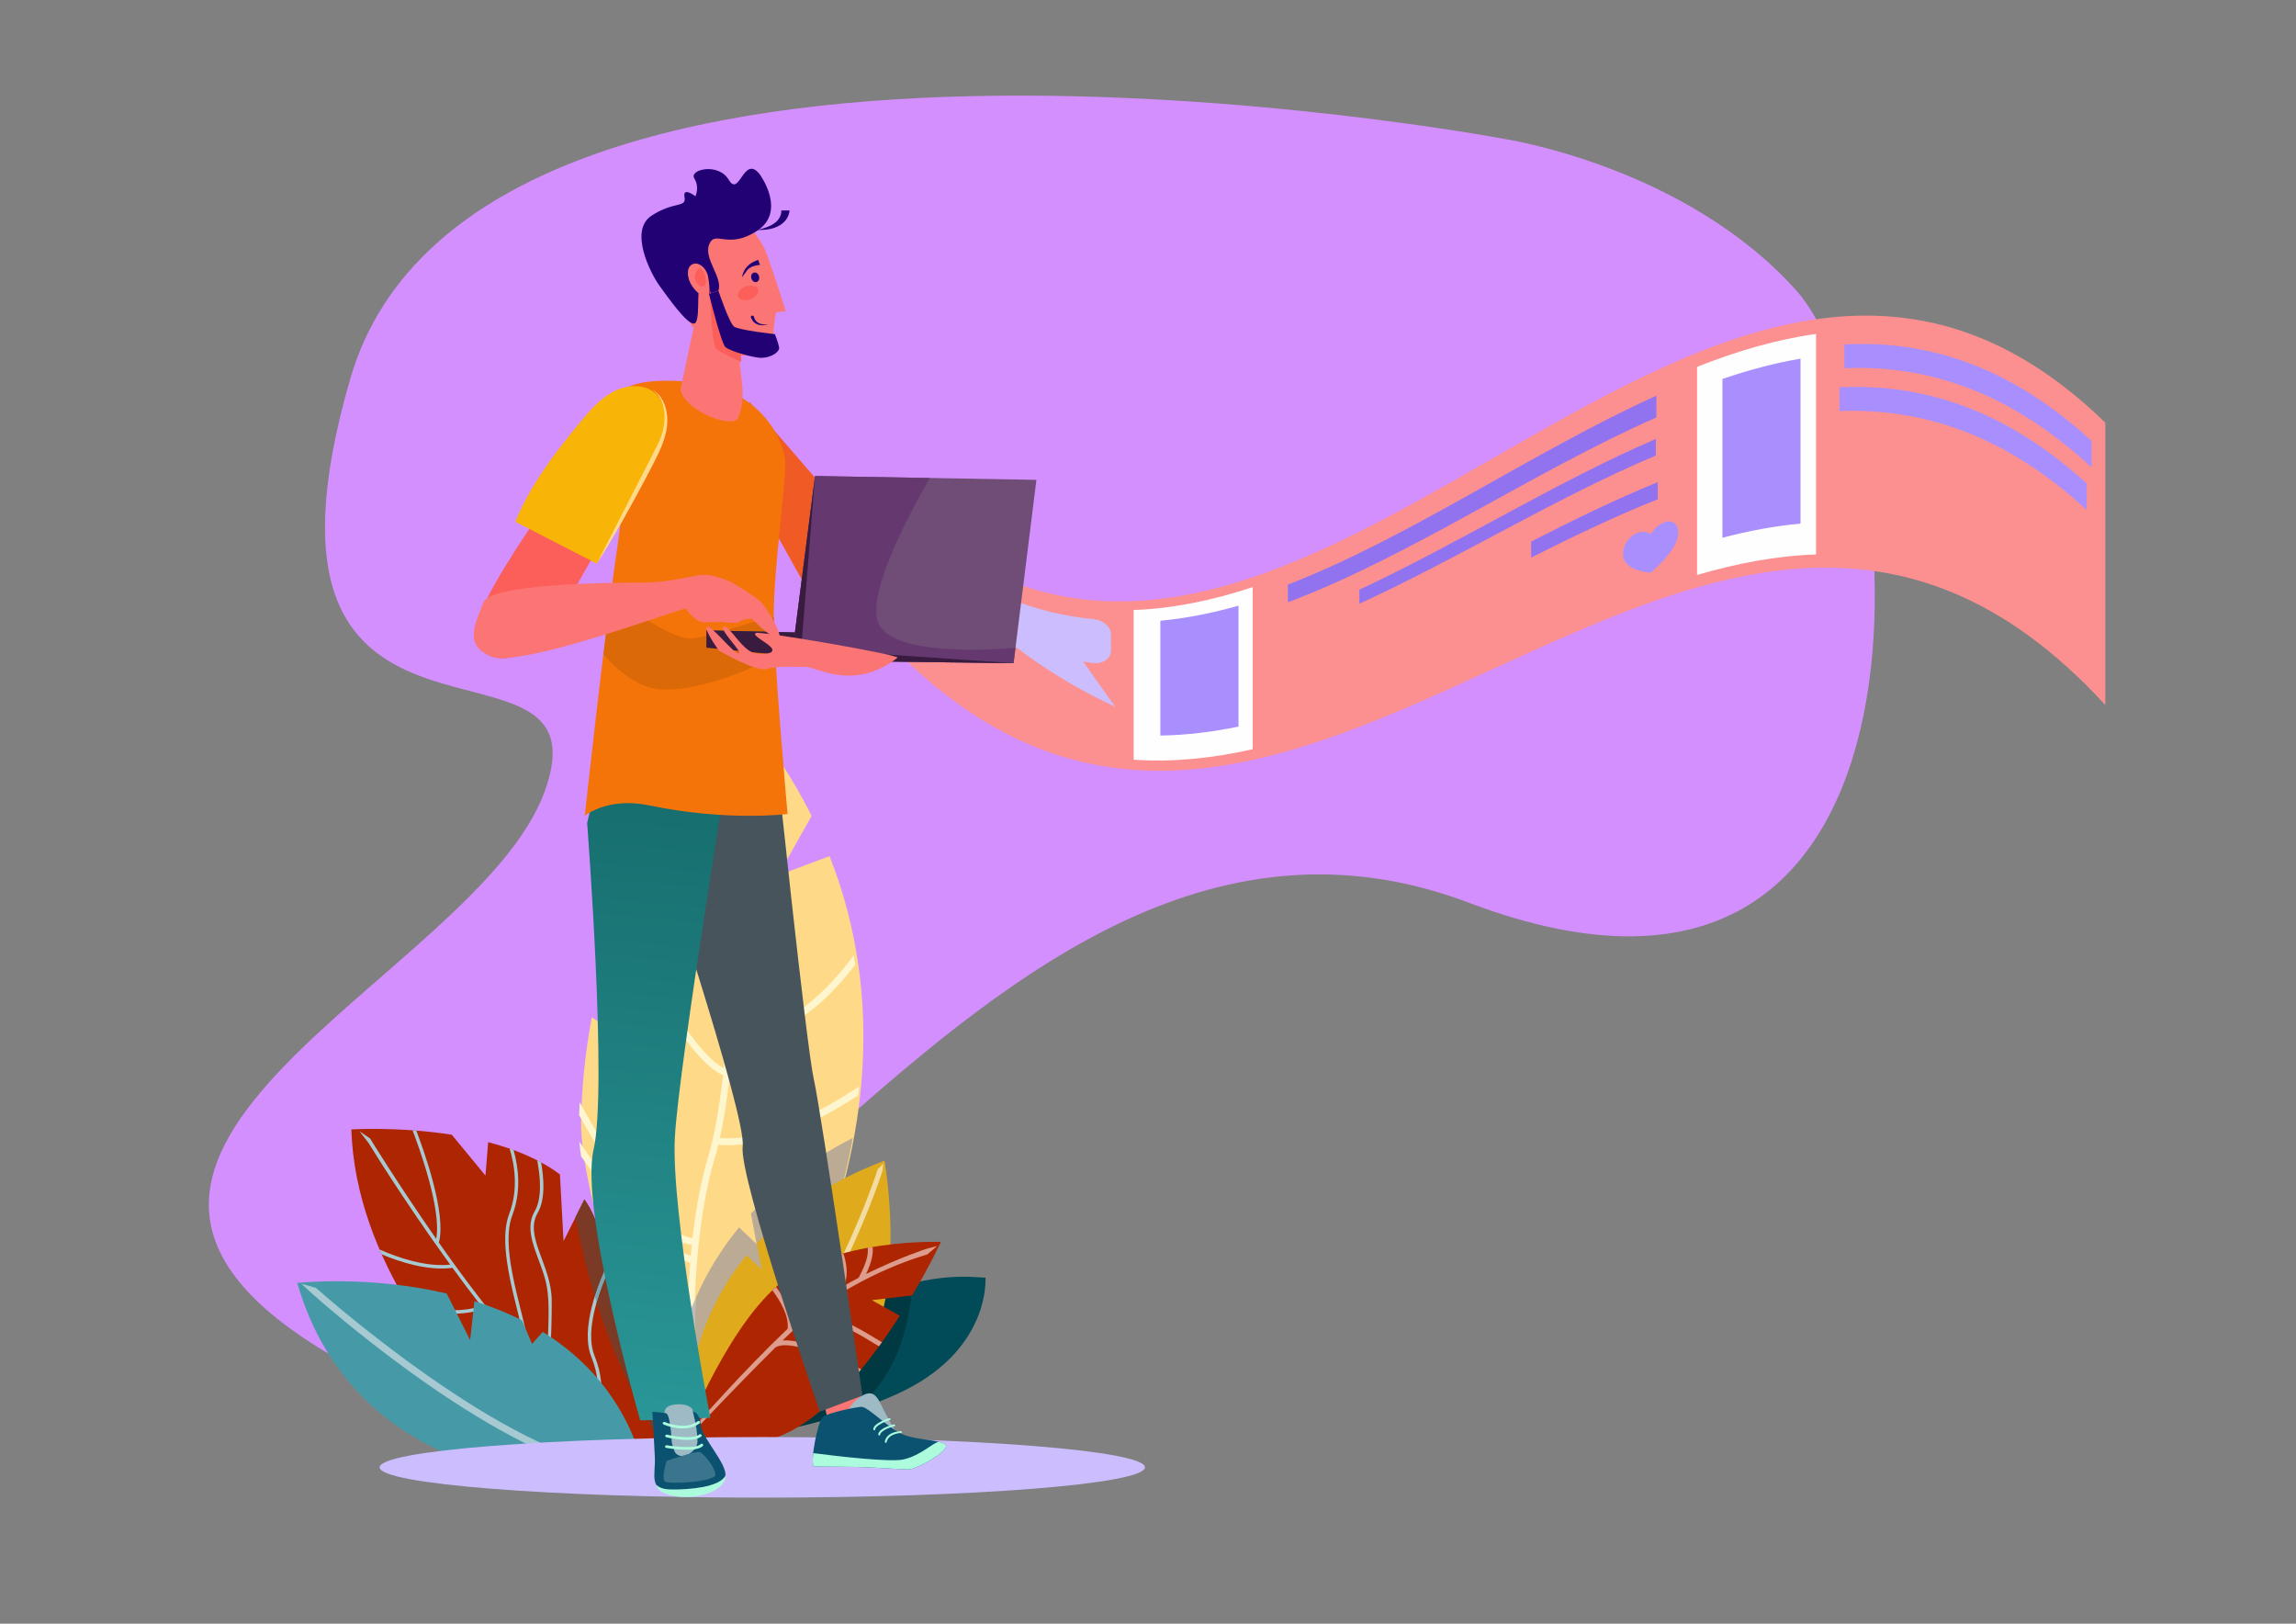 <?xml version="1.0" encoding="UTF-8" standalone="no"?>
<svg
   xmlns:dc="http://purl.org/dc/elements/1.1/"
   xmlns:cc="http://creativecommons.org/ns#"
   xmlns:rdf="http://www.w3.org/1999/02/22-rdf-syntax-ns#"
   xmlns:svg="http://www.w3.org/2000/svg"
   xmlns="http://www.w3.org/2000/svg"
   id="svg4153"
   version="1.1"
   viewBox="0 0 297 210"
   height="210mm"
   width="297mm">
  <rect x="0" y="0" width="297" height="210" fill="#808080" stroke="none"/>
  <defs
     id="defs4147">
    <clipPath
       id="clipPath4021"
       clipPathUnits="userSpaceOnUse">
      <path
         id="path4019"
         d="m 3842.23,2925.42 -28.62,14.41 c 6.37,4.01 12.04,8.93 16.81,14.56 l 11.81,-28.97" />
    </clipPath>
    <clipPath
       id="clipPath132"
       clipPathUnits="userSpaceOnUse">
      <path
         id="path130"
         d="m 9084.86,16496 c 0,0 -147.62,-879.9 -159.11,-1076.5 -11.48,-196.5 95.65,-741.8 95.65,-741.8 l -189.29,-7.1 c 0,0 -163.62,554.3 -125.75,714.6 37.88,160.4 -17.34,862.2 -17.34,862.2 l 65.31,264 z" />
    </clipPath>
    <linearGradient
       id="linearGradient140"
       spreadMethod="pad"
       gradientTransform="matrix(-212.261,-2330.17,2330.17,-212.261,8951.86,16523.6)"
       gradientUnits="userSpaceOnUse"
       y2="0"
       x2="1"
       y1="0"
       x1="0">
      <stop
         id="stop136"
         offset="0"
         style="stop-opacity:1;stop-color:#116363" />
      <stop
         id="stop138"
         offset="1"
         style="stop-opacity:1;stop-color:#2c9d9e" />
    </linearGradient>
  </defs>
  <g
     style="opacity:0.99"
     transform="translate(0,-87)"
     id="layer1">
    <g
       transform="matrix(0.048,0,0,-0.049,-341.137,989.593)"
       id="g7233">
      <g
         id="g18"
         transform="scale(1.139)">
        <path
           d="m 9796.91,15850.7 c 0,0 -2431.18,449.3 -2728.56,-556.5 -297.37,-1005.8 621.8,-524.6 459.59,-957.2 -162.21,-432.7 -1308.87,-831.1 -519.26,-1296.7 396.75,-233.9 777.29,141.4 1208.93,516.7 427.4,371.5 904.91,743.1 1497.8,523.3 1191.89,-441.9 1039.29,1129.5 774.49,1418.8 -264.8,289.4 -692.99,351.6 -692.99,351.6"
           style="fill:#d58fff;fill-opacity:1;fill-rule:nonzero;stroke:none"
           id="path20" />
      </g>
      <path
         d="m 8346.48,14899 -134.72,69.8 c -85.66,136.6 -152.1,297 -157.93,470.4 0,0 126.94,8 270.74,-14 l 90.71,-107.8 7.24,88.2 c 70.43,-18 139.04,-45 193.43,-85.2 l 9.81,-176.1 56.14,110.3 c 10.65,-14.9 19.75,-31 27.03,-48.3 112.09,-267.1 194.98,-612.6 194.98,-612.6 l -278.65,-71.9 c 0,0 -172.58,125.1 -328.12,325.3 l 49.34,51.9"
         style="fill:#ad2500;fill-opacity:1;fill-rule:nonzero;stroke:none"
         id="path22" />
      <path
         d="m 8588.02,14635.1 c 76.19,-15.9 124.52,-3.7 141.55,2.1 -115.73,90.5 -227.66,214 -319.1,327.7 -4.12,-1.2 -8.22,-2.4 -12.29,-3.4 -75.98,-19.6 -143.69,-3 -194.97,21.1 -2.91,4.8 -5.79,9.5 -8.65,14.4 52.79,-27.4 126.5,-48.8 209.8,-24.4 -26.69,33.4 -52.5,67 -77.88,101.2 -65.84,-8.2 -138.68,14.1 -190.95,35.8 -1.89,4.2 -3.76,8.4 -5.6,12.6 50.61,-21.9 124.51,-46.5 190.33,-40 -128.76,174.5 -218.7,319.2 -219.64,320.8 l -24.79,31.3 28.44,-18.9 c 1.64,-2.8 75.16,-119.9 178.35,-265.1 14.92,77.7 -46.52,242.4 -63.89,286.6 3.34,-0.3 6.7,-0.5 10.1,-0.8 20.34,-51.9 81.99,-219.9 60.8,-295.6 65.47,-91.6 144.83,-195 231,-291 14.32,41.4 -83.45,259.6 -41.5,366.4 25.59,65.2 14.41,130.5 1.3,172.5 3.54,-1.2 7.06,-2.4 10.57,-3.7 12.63,-43.4 21.84,-107.7 -3.41,-172.1 -42.27,-107.6 63.56,-331.4 39.56,-370.3 16.86,-18.7 33.98,-37 51.29,-54.9 12.49,222.1 9.74,229.2 -20.18,308.2 -17.21,45.5 -33.46,88.5 -10.18,127.8 20.22,34.1 15.35,90.1 6.64,134.3 3.51,-1.8 7,-3.6 10.46,-5.5 8.08,-44.4 11.39,-98.6 -9.27,-133.4 -37.1,-62.6 37.67,-138 37.94,-231.9 0.25,-85 -5.79,-190.9 -6.82,-208.3 35.44,-36.3 71.68,-70.6 108.26,-101.7 8.66,12.1 43.35,69.4 5.58,161.3 -30.68,74.7 16.49,191.9 50.39,260.3 1.5,-4.1 2.98,-8.1 4.46,-12.2 -32.68,-68 -74.34,-176.8 -46.44,-244.6 40.33,-98.2 2.34,-158.1 -7.02,-170.7 44.07,-37 88.61,-69.4 132.83,-95.1 l -12.38,-3.2 c -7.81,4.7 -15.63,9.6 -23.44,14.6 -31.61,-19.6 -86.36,-27.6 -149.36,-2.1 -38.19,15.4 -73.35,9.7 -100.91,-1.8 -2.48,2.1 -5,4.3 -7.57,6.6 29.9,13.3 69.04,20.9 111.92,3.6 71.64,-29 121.15,-9.2 137.38,-0.7 -17.62,11.7 -35.21,24.4 -52.72,37.8 -42.54,-17.9 -105.37,-14.2 -151.88,-4.4 -30,6.3 -58.45,4.2 -83.42,-1.6 -2.61,2.4 -5.24,4.8 -7.9,7.3 27.46,7.2 59.37,10.2 93.21,3.1"
         style="fill:#a7cbd3;fill-opacity:1;fill-rule:nonzero;stroke:none"
         id="path24" />
      <path
         d="m 8658.12,15207.9 v 0 l 23.78,46.7 -23.78,-46.7"
         style="fill:#957fcd;fill-opacity:1;fill-rule:nonzero;stroke:none"
         id="path26" />
      <path
         d="m 8903.91,14593.7 c 0,0 -108.04,139.2 -188.99,389.1 8.81,29.9 20.48,59.1 31.91,84.5 68.37,-235 157.08,-473.6 157.08,-473.6 m -193.99,404.7 c -19.79,63.2 -37.75,133.2 -51.8,209.5 l 23.78,46.7 c 10.65,-14.9 19.75,-31 27.03,-48.3 0.07,-0.2 0.15,-0.4 0.23,-0.6 10.07,-40.3 21.52,-82.4 33.69,-124.7 -11.37,-24.2 -23.34,-52.8 -32.93,-82.6"
         style="fill:#7b3925;fill-opacity:1;fill-rule:nonzero;stroke:none"
         id="path28" />
      <path
         d="m 8714.92,14982.8 c -1.68,5.2 -3.34,10.4 -5,15.6 9.59,29.8 21.56,58.4 32.93,82.6 1.33,-4.6 2.64,-9.1 3.98,-13.7 -11.43,-25.4 -23.1,-54.6 -31.91,-84.5"
         style="fill:#77a6b0;fill-opacity:1;fill-rule:nonzero;stroke:none"
         id="path30" />
      <path
         d="m 9762.72,15048.2 c -2.17,-0.6 -9.65,0.2 -21.9,1 -54.34,3.6 -202.37,7.2 -394.61,-108.5 -235.59,-141.8 -384.98,-332.2 -384.98,-332.2 0,0 306.23,19 561.85,131.7 255.61,112.7 239.64,308 239.64,308"
         style="fill:#004a58;fill-opacity:1;fill-rule:nonzero;stroke:none"
         id="path32" />
      <path
         d="m 8986.35,14637.1 c 137.86,158.1 363.54,344.2 580.34,396.4 -12.39,-139.4 -49.43,-248.1 -156.17,-336.5 -180.16,-60.1 -360.05,-81.8 -424.62,-88.1 -0.02,8.7 0.11,18.1 0.45,28.2"
         style="fill:#003842;fill-opacity:1;fill-rule:nonzero;stroke:none"
         id="path34" />
      <g
         id="g36"
         transform="scale(1.016)">
        <path
           d="m 8564.71,15487.2 137.01,-85.4 -103.54,225.6 c 22.07,76.2 49.91,148.8 83.29,214.1 92.12,180.2 269.85,458.5 269.85,458.5 82.72,-95.7 147.3,-192.7 196.66,-289.5 l -89.04,-154.5 136.53,50.1 c 308.8,-768.3 -278.38,-1497.2 -278.38,-1497.2 l -149.47,-38.6 c 0,0 -234.14,629.9 -231.19,842.4 1.23,89.3 10.79,182.8 28.28,274.5"
           style="fill:#ffda88;fill-opacity:1;fill-rule:nonzero;stroke:none"
           id="path38" />
      </g>
      <g
         id="g40"
         transform="scale(1.015)">
        <path
           d="m 8544.67,15141.2 c -1.87,13.3 -3.31,25.9 -4.3,37.7 53.83,-78.4 190.99,-265.2 295.7,-296.4 0.84,9.5 1.77,19 2.78,28.5 -98.89,10 -229.4,214.4 -299.26,337.1 0.39,11.2 0.91,22.4 1.56,33.6 74.8,-134.7 209.96,-345 299.65,-353 8.58,73.9 21.94,147.2 42.13,213.8 16.59,54.7 29.23,127.3 38.81,209.5 -93.28,39.2 -217.96,276 -279.02,402.8 2.9,7.3 5.87,14.6 8.9,21.7 56.48,-118.5 183.81,-362.5 272.22,-405.9 6.6,60.4 11.63,125.5 15.43,192.2 -91.73,81.8 -167.73,285.7 -200.6,384.7 3.96,7 7.97,14.1 12.01,21.2 28.15,-86.4 102.05,-293.3 189.88,-382.5 17.57,333.8 11.24,694.6 11.05,700.1 l 3.42,13.7 3.27,-13 c 0.22,-6.2 20.78,-459.9 -7.73,-821.4 139.85,-9.5 257.63,117.3 318.05,198.4 1.45,-8.2 2.8,-16.4 4.07,-24.6 -15.32,-19.7 -33.59,-41.4 -54.47,-62.9 -61.86,-63.7 -126.26,-104.6 -189.91,-121 -26.6,-6.8 -53.08,-9.4 -79.19,-7.6 -8.18,-97.9 -19.69,-188 -35.72,-259.3 126.4,-10.4 283.53,78 369.18,134 -0.67,-7.7 -1.41,-15.4 -2.2,-23.1 -62.38,-40 -155.19,-92 -248.82,-116.1 -41.46,-10.7 -83.09,-16 -122.3,-12.3 -2.93,-11.9 -5.99,-23.1 -9.2,-33.7 -86.96,-286.7 -45.73,-701.8 -41.64,-740.3 l -17.53,-4.5 c -1.21,10.9 -25.44,235.4 -6.37,471.8 -100.92,27.4 -225.6,186.3 -289.85,276.8"
           style="fill:#fff7cf;fill-opacity:1;fill-rule:nonzero;stroke:none"
           id="path42" />
      </g>
      <path
         d="m 8914.71,14596.5 v 0 l 46.53,12 v 0 l -46.53,-12 m 268.53,229.8 c 64.69,112.7 140,268.7 190.14,451.2 -50.09,-182.4 -125.27,-338.3 -189.92,-451.1 -0.08,0 -0.14,-0.1 -0.22,-0.1 m 190.17,451.3 c 0.06,0.2 0.12,0.4 0.18,0.6 -0.06,-0.2 -0.13,-0.4 -0.18,-0.6 m 0.38,1.3 c 0.02,0.1 0.04,0.2 0.06,0.3 -0.02,-0.1 -0.04,-0.2 -0.06,-0.3"
         style="fill:#bcc0d7;fill-opacity:1;fill-rule:nonzero;stroke:none"
         id="path44" />
      <path
         d="m 8961.24,14608.5 v 0 l 24.67,6.3 v 0 l -24.67,-6.3"
         style="fill:#2d5b79;fill-opacity:1;fill-rule:nonzero;stroke:none"
         id="path46" />
      <path
         d="m 8985.91,14614.8 v 0 l 69.79,18.1 c 0,0 57.58,71.4 127.54,193.4 0.08,0 0.14,0.1 0.22,0.1 -67.18,-117.2 -122.98,-187.9 -127.41,-193.5 l -70.14,-18.1"
         style="fill:#2d516d;fill-opacity:1;fill-rule:nonzero;stroke:none"
         id="path48" />
      <path
         d="m 8914.71,14596.5 c -0.07,0.4 -22.94,159.2 47.65,349.6 -3.25,-179.6 12.46,-325.1 13.43,-333.9 l 17.79,4.6 c -2.51,23.6 -18.81,187.1 -11.78,377 27.43,61.5 65.13,125.1 116.8,186.9 l 47.42,-44.2 -15.3,80.4 c 13.64,14.4 28.1,28.8 43.45,42.9 l 70.35,-91.1 -15.23,137.8 c 50.4,39.4 108.68,76.6 176.01,110.3 -8.65,-47.3 -19.31,-93.2 -31.45,-137.6 -0.02,-0.1 -0.04,-0.2 -0.06,-0.3 -0.07,-0.2 -0.13,-0.4 -0.2,-0.7 -0.06,-0.2 -0.12,-0.4 -0.18,-0.6 -0.02,-0.1 -0.01,-0.1 -0.03,-0.1 -50.14,-182.5 -125.45,-338.5 -190.14,-451.2 -69.96,-122 -127.54,-193.4 -127.54,-193.4 l -69.79,-18.1 -24.67,-6.3 -46.53,-12"
         style="fill:#bcab94;fill-opacity:1;fill-rule:nonzero;stroke:none"
         id="path50" />
      <path
         d="m 8975.79,14612.2 c -0.97,8.8 -16.68,154.3 -13.43,333.9 5.82,15.7 12.29,31.6 19.44,47.7 -7.03,-189.9 9.27,-353.4 11.78,-377 l -17.79,-4.6"
         style="fill:#bcbcbc;fill-opacity:1;fill-rule:nonzero;stroke:none"
         id="path52" />
      <path
         d="m 8310.82,15006.1 63.25,-123 11.51,102.9 c 43.1,-13.4 86.25,-30 128.06,-50.6 l 27.23,-62.3 28.8,31.6 c 114.33,-69.2 212.81,-173.3 263.85,-329.2 L 8598.9,14515 c 0,0 -540.53,9.3 -690.78,518.9 0,0 190.91,21.1 402.7,-27.8"
         style="fill:#469aa8;fill-opacity:1;fill-rule:nonzero;stroke:none"
         id="path54" />
      <path
         d="m 8743.17,14552.2 -39.2,-10.1 c -314.4,78 -739.07,448.9 -757.67,465.3 l -26.69,24.4 38.73,-10.8 c 4.69,-4.2 472.94,-413.2 784.83,-468.8"
         style="fill:#a7cbd3;fill-opacity:1;fill-rule:nonzero;stroke:none"
         id="path56" />
      <path
         d="m 9119.01,15107.3 40.64,-37.8 -13.11,68.8 c 11.68,12.4 24.08,24.7 37.22,36.8 l 60.27,-78 -13.04,118.1 c 68.33,53.4 153.53,102 259.7,141.5 0,0 58.69,-324.5 -45.92,-501.1 -104.62,-176.5 -330.82,-209.2 -330.82,-209.2 l -152.52,-39.3 c 0,0 -38.5,265.9 157.58,500.2"
         style="fill:#e0aa1a;fill-opacity:1;fill-rule:nonzero;stroke:none"
         id="path58" />
      <path
         d="m 9096.92,14642 -23.05,-5.9 c 276.51,317.6 397.17,693.9 398.39,697.7 l 14.99,15 -2,-19.1 c -1.19,-3.8 -118.94,-371.1 -388.33,-687.7"
         style="fill:#f3dda3;fill-opacity:1;fill-rule:nonzero;stroke:none"
         id="path60" />
      <path
         d="m 8941.8,14605.2 c 0,0 113.75,297.3 261.39,422.5 147.64,125.2 439.45,114.6 439.45,114.6 0,0 -28.69,-60.7 -77.18,-141.1 l -108.87,-12.7 75.16,-41.1 c -79.35,-122 -193.96,-265.2 -319.28,-316.2 -233.73,-95 -270.67,-26 -270.67,-26"
         style="fill:#ad2500;fill-opacity:1;fill-rule:nonzero;stroke:none"
         id="path62" />
      <path
         d="m 8941.8,14605.2 c 0.03,0.1 1.44,3.9 6.11,15.4 38.26,43.3 162.77,181.8 281.55,292.2 4.36,34 -20.16,74.3 -41.01,101.8 3.26,3 6.54,6 9.84,8.9 19.68,-25.7 42.85,-63 44.67,-98.2 5.54,5.1 45.83,39.3 60.45,50.1 5.68,34.7 -19.34,68.5 -42.33,91.4 4.07,2.2 8.19,4.3 12.36,6.4 21.64,-22.3 44.03,-53.6 43.94,-87.7 14.37,10.1 28.87,19.6 43.33,28.4 21.83,30.4 15.39,68.2 6.04,94.8 4.29,1.2 8.59,2.4 12.89,3.6 8.29,-23.7 14.22,-55.7 2.79,-85.5 12.93,7.4 25.74,14.3 38.3,20.7 24.51,43.2 26.51,67.3 24.59,79.2 4.38,0.8 8.74,1.5 13.06,2.2 2.17,-13.4 0.1,-35.9 -17.49,-71.4 90.2,43.5 162.81,66.6 164.02,66.9 l 27.69,7 -26.95,-22.4 c -1.85,-0.5 -172.22,-45.9 -314.95,-159.8 60.85,6.8 131.98,-35.6 173.05,-60.1 6.84,-4.1 14.17,-8.5 19.95,-11.6 -2.59,-3.6 -5.21,-7.2 -7.85,-10.7 -5.01,2.8 -11.15,6.4 -18.85,11 -45.65,27.2 -130.1,77.6 -189.51,52 -7.29,-6.4 -42.94,-39.5 -51.45,-47.6 59.99,4.5 160.86,-47.4 211.81,-76.3 -2.86,-3.4 -5.75,-6.8 -8.65,-10.1 -67.32,37.8 -180.34,91.4 -222.24,68.1 -127.7,-124 -255.16,-258.7 -255.16,-258.7"
         style="fill:#de9c8c;fill-opacity:1;fill-rule:nonzero;stroke:none"
         id="path64" />
      <path
         d="m 10192.5,14547.3 c 0,-44.2 -461.75,-80 -1031.28,-80 -569.53,0 -1031.23,35.8 -1031.23,80 0,44.1 461.7,79.9 1031.23,79.9 569.53,0 1031.28,-35.8 1031.28,-79.9"
         style="fill:#cdbdff;fill-opacity:1;fill-rule:nonzero;stroke:none"
         id="path66" />
      <g
         id="g68"
         transform="scale(1.126)">
        <path
           d="m 11350.5,14706.4 c -977.7,1043.7 -1955.51,-875.8 -2933.26,167.9 0,108.7 0,217.3 0,326 977.75,-931.8 1955.56,1099.7 2933.26,167.9 0,-220.6 0,-441.2 0,-661.8"
           style="fill:#fd9090;fill-opacity:1;fill-rule:nonzero;stroke:none"
           id="path70" />
      </g>
      <g
         id="g72"
         transform="scale(1.066)">
        <path
           d="m 10854.4,16246.2 c -310.5,-133.9 -621,-343.2 -931.61,-457.7 0,14.6 0,29.2 0,43.8 310.61,117.8 621.11,330.5 931.61,467.7 0,-17.9 0,-35.9 0,-53.8"
           style="fill:#9173f1;fill-opacity:1;fill-rule:nonzero;stroke:none"
           id="path74" />
      </g>
      <g
         id="g76"
         transform="scale(1.059)">
        <path
           d="m 10924.9,16258.7 c -251.5,-103.7 -503,-256.6 -754.6,-369.4 0,11.7 0,23.3 0,35 251.6,114.9 503.1,269.9 754.6,375.7 0,-13.8 0,-27.5 0,-41.3"
           style="fill:#9173f1;fill-opacity:1;fill-rule:nonzero;stroke:none"
           id="path78" />
      </g>
      <g
         id="g80"
         transform="scale(1.076)">
        <path
           d="m 11153.4,15759.1 c -99.4,-3.2 -198.7,-21.9 -298,-50.3 0,170.2 0,340.3 0,510.5 99.3,38.5 198.6,67.3 298,80.7 0,-180.3 0,-360.6 0,-540.9"
           style="fill:#ffffff;fill-opacity:1;fill-rule:nonzero;stroke:none"
           id="path82" />
      </g>
      <g
         id="g84"
         transform="scale(1.052)">
        <path
           d="m 11002.4,16257.1 c -108.1,-42.1 -216.2,-93.1 -324.3,-146.2 0,13.3 0,26.7 0,40.1 108.1,54 216.2,106 324.3,149 0,-14.3 0,-28.6 0,-42.9"
           style="fill:#9173f1;fill-opacity:1;fill-rule:nonzero;stroke:none"
           id="path86" />
      </g>
      <g
         id="g88"
         transform="scale(1.072)">
        <path
           d="m 11156,15893.9 c -65.5,-5.9 -130.9,-18 -196.3,-34.9 0,130.4 0,260.7 0,391.1 65.4,21.8 130.8,39 196.3,49.9 0,-135.4 0,-270.7 0,-406.1"
           style="fill:#a98fff;fill-opacity:1;fill-rule:nonzero;stroke:none"
           id="path90" />
      </g>
      <g
         id="g92"
         transform="scale(1.035)">
        <path
           d="m 10128.4,15886.7 c -103.3,-22.8 -206.65,-33.7 -309.9,-26.8 0,127.2 0,254.5 0,381.8 103.25,3.6 206.6,25 309.9,58.3 0,-137.8 0,-275.5 0,-413.3"
           style="fill:#ffffff;fill-opacity:1;fill-rule:nonzero;stroke:none"
           id="path94" />
      </g>
      <g
         id="g96"
         transform="scale(1.032)">
        <path
           d="m 10120.8,15990.7 c -68.1,-13.7 -136.12,-21.9 -204.07,-22.9 0,97.9 0,195.8 0,293.7 67.95,6.2 135.97,19.6 204.07,38.5 0,-103.1 0,-206.2 0,-309.3"
           style="fill:#a98fff;fill-opacity:1;fill-rule:nonzero;stroke:none"
           id="path98" />
      </g>
      <g
         id="g100"
         transform="scale(1.075)">
        <path
           d="m 11854.6,15987.3 c -206.7,187.7 -413.3,252 -619.9,243.8 0,19.5 0,38.9 0,58.4 206.6,10.5 413.2,-51.5 619.9,-237 0,-21.7 0,-43.5 0,-65.2"
           style="fill:#a98fff;fill-opacity:1;fill-rule:nonzero;stroke:none"
           id="path102" />
      </g>
      <g
         id="g104"
         transform="scale(1.068)">
        <path
           d="m 11920,15987.1 c -208,187.5 -416,251.9 -624,244.5 0,19.6 0,39.2 0,58.7 208,9.7 416,-52.5 624,-237.7 0,-21.9 0,-43.7 0,-65.5"
           style="fill:#a98fff;fill-opacity:1;fill-rule:nonzero;stroke:none"
           id="path106" />
      </g>
      <g
         id="g108"
         transform="scale(1.043)">
        <path
           d="m 9695.49,15872.4 c -27.6,37.4 -55.2,75.4 -82.7,114.1 8.53,-1.3 17.06,-2.5 25.68,-3.6 25.49,-3.2 46.19,11.9 46.19,32 0,13.3 0,26.5 0,39.8 0,20.2 -20.7,37.1 -46.19,39.5 -148.11,13.8 -296.22,68.7 -444.31,182.3 -25.54,19.6 -46.24,23.5 -46.24,6.3 0,-11.3 0,-22.6 0,-33.9 0,-17.1 20.7,-49.6 46.24,-70 70.58,-56.3 141.18,-99.3 211.77,-130.8 96.52,-75.5 193.06,-132.5 289.56,-175.7"
           style="fill:#cdbdff;fill-opacity:1;fill-rule:nonzero;stroke:none"
           id="path110" />
      </g>
      <g
         id="g112"
         transform="scale(1.046)">
        <path
           d="m 11047,16261.7 c 0,-0.1 12,21.7 35.7,30.5 21.1,7.8 35.6,-5 35.6,-25.7 0,-24.1 -19.9,-58.7 -71.3,-101.6 -51.4,5.4 -71.2,24.3 -71.2,47.7 0,20.1 14.5,43.5 35.6,52.1 23.6,9.5 35.6,-3 35.6,-3"
           style="fill:#a98fff;fill-opacity:1;fill-rule:nonzero;stroke:none"
           id="path114" />
      </g>
      <g
         id="g116"
         transform="scale(1.065)">
        <path
           d="m 8569.79,16300 251.52,-284.9 -104.92,-180.8 -124.05,218.5 -22.55,247.2"
           style="fill:#f15a24;fill-opacity:1;fill-rule:nonzero;stroke:none"
           id="path118" />
      </g>
      <path
         d="m 9392.7,14850.8 c -9.91,-10.5 68.47,-204.8 68.47,-204.8 l -109.42,-31.2 -54.44,228 95.39,8"
         style="fill:#fc7575;fill-opacity:1;fill-rule:nonzero;stroke:none"
         id="path120" />
      <g
         id="g122"
         transform="scale(1.015)">
        <path
           d="m 8998.46,16298.5 61.46,-94.7 c 0,0 82.62,-774.5 102.72,-861.7 20.07,-87.2 129.26,-823.2 129.26,-823.2 l -113.34,-42 c 0,0 -215.53,609.7 -204.7,690.4 10.83,80.7 -245.99,832.5 -245.99,832.5 l 256.67,300.2 13.92,-1.5"
           style="fill:#47545c;fill-opacity:1;fill-rule:nonzero;stroke:none"
           id="path124" />
      </g>
      <g
         id="g126">
        <g
           id="g128"
           clip-path="url(#clipPath132)">
          <g
             id="g134"
             transform="scale(1.013)">
            <path
               d="m 8968.57,16284.8 c 0,0 -145.73,-868.6 -157.08,-1062.7 -11.33,-194 94.43,-732.3 94.43,-732.3 l -186.87,-7 c 0,0 -161.52,547.2 -124.14,705.5 37.4,158.3 -17.12,851.1 -17.12,851.1 l 64.48,260.6 326.3,-15.2"
               style="fill:url(#linearGradient140);fill-opacity:1;fill-rule:nonzero;stroke:none"
               id="path142" />
          </g>
        </g>
      </g>
      <path
         d="m 8865.38,14693.5 c 0,0 3.8,-70.6 6.38,-118.6 2.58,-48.1 -19.12,-87.2 47.92,-94.3 67.04,-7 136.82,13 142.05,44.3 5.24,31.4 -64.21,102 -65.88,133.1 -1.67,31.1 -21.35,43 -31.9,32.6 -10.56,-10.3 -98.57,2.9 -98.57,2.9"
         style="fill:#095270;fill-opacity:1;fill-rule:nonzero;stroke:none"
         id="path144" />
      <path
         d="m 8875.73,14500.9 c 11.98,-11 28.53,-12.1 46.65,-12.1 38.6,-0.1 122.87,5.2 139.35,36.1 1.43,-8.4 -3.41,-17.1 -9.57,-23.8 -45.5,-46.2 -168.55,-39.4 -176.43,-0.2"
         style="fill:#acfcdd;fill-opacity:1;fill-rule:nonzero;stroke:none"
         id="path146" />
      <path
         d="m 8986.74,14618.2 c 1.33,-29.9 -44.48,-56.8 -61.27,-30.3 -0.26,0.4 -23.5,65.9 -25.63,85.9 -1.27,12 -10.13,32.5 20.49,38.4 30.39,5.8 53,-4.7 53.58,-15.4 0.38,-7.1 10.84,-33.6 12.83,-78.6"
         style="fill:#9dbac6;fill-opacity:1;fill-rule:nonzero;stroke:none"
         id="path148" />
      <path
         d="m 8917.75,14599.6 c 0,0 -1.98,87.4 -16.14,90.4 -14.15,2.9 -36.23,3.5 -36.23,3.5 0,0 11.85,-87.8 29.24,-101.9 17.4,-14.1 23.13,8 23.13,8"
         style="fill:#095270;fill-opacity:1;fill-rule:nonzero;stroke:none"
         id="path150" />
      <path
         d="m 8993.88,14666.3 c 0.06,-1.1 -0.45,-2.2 -1.47,-2.9 -38.43,-28 -94.75,-4 -97.13,-3 -1.98,0.9 -2.82,3 -1.84,4.8 0.96,1.8 3.36,2.5 5.34,1.6 0.54,-0.2 54.14,-23 88.58,2.1 1.71,1.2 4.23,1 5.62,-0.5 l 0.9,-2.1"
         style="fill:#acfcdd;fill-opacity:1;fill-rule:nonzero;stroke:none"
         id="path152" />
      <path
         d="m 8998.09,14631.4 c 0.05,-1 -0.41,-2.1 -1.38,-2.9 -23.73,-18.3 -91.05,-2.6 -93.9,-1.9 -2.13,0.5 -3.39,2.5 -2.84,4.3 0.58,2 2.76,3.1 4.89,2.6 18.31,-4.4 69.57,-12.7 86.62,0.4 1.67,1.3 4.19,1.1 5.64,-0.3 l 0.97,-2.2"
         style="fill:#acfcdd;fill-opacity:1;fill-rule:nonzero;stroke:none"
         id="path154" />
      <path
         d="m 9002.1,14606.3 c 0.05,-0.9 -0.29,-1.8 -1.04,-2.6 -18.69,-18.3 -90.37,-6.5 -98.49,-5.1 -2.15,0.4 -3.58,2.2 -3.15,4.2 0.42,1.9 2.51,3.1 4.68,2.8 20.82,-3.6 77.76,-10.1 91.06,2.9 1.48,1.5 4,1.6 5.64,0.3 0.81,-0.7 1.25,-1.6 1.3,-2.5"
         style="fill:#acfcdd;fill-opacity:1;fill-rule:nonzero;stroke:none"
         id="path156" />
      <path
         d="m 9472.43,14629.8 c 27.31,-16.8 49.92,10 49.65,10.4 -27.06,41 -42.18,78 -48.6,86.9 -7.16,9.9 -17.14,23.2 -42.06,9.8 -24.93,-13.5 -46.01,-42.5 -36.31,-48.5 6.47,-4 36.23,-33.5 77.32,-58.6"
         style="fill:#9dbac6;fill-opacity:1;fill-rule:nonzero;stroke:none"
         id="path158" />
      <path
         d="m 9300.5,14549.7 c 0,0 65.73,-0.8 111.74,-1.3 46.01,-0.6 119.33,-6.4 142.34,-6.6 23,-0.3 106.99,47.1 101.76,63 -5.24,15.9 -80.89,12.8 -120.06,31 -39.17,18.3 -90.68,72.1 -108.36,71.2 -14.78,-0.8 -90.58,-15.6 -103.9,-27.3 -13.33,-11.7 -34.86,-119.5 -23.52,-130"
         style="fill:#095270;fill-opacity:1;fill-rule:nonzero;stroke:none"
         id="path160" />
      <path
         d="m 9636.72,14614.8 h -0.05 c -17.71,-4.3 -48.3,-35.9 -94.12,-46.5 -35.62,-8.3 -181.02,8.6 -244.03,16.5 -1.92,-17.7 -1.75,-31.7 1.98,-35.1 0,0 65.73,-0.8 111.74,-1.3 46.01,-0.6 119.33,-6.4 142.34,-6.6 23,-0.3 106.99,47.1 101.76,63 -1.52,4.6 -8.92,7.6 -19.62,10"
         style="fill:#acfcdd;fill-opacity:1;fill-rule:nonzero;stroke:none"
         id="path162" />
      <path
         d="m 9492.11,14613 -0.65,2.1 c 4.99,26.7 41.74,27.7 43.3,27.7 1.3,0 2.65,-1 3,-2.3 0.36,-1.3 -0.41,-2.4 -1.71,-2.4 -0.35,0 -35.3,-0.9 -39.78,-24.8 -0.22,-1.2 -1.48,-1.8 -2.81,-1.2 l -1.35,0.9"
         style="fill:#acfcdd;fill-opacity:1;fill-rule:nonzero;stroke:none"
         id="path164" />
      <path
         d="m 9474.38,14632.4 -0.67,2 c 2.6,17.1 40.66,25.9 42.27,26.2 1.21,0.3 2.67,-0.5 3.28,-1.8 0.6,-1.2 0.11,-2.5 -1.11,-2.7 -10.38,-2.4 -37.73,-11.2 -39.6,-23.4 -0.19,-1.2 -1.42,-1.8 -2.75,-1.3 l -1.42,1"
         style="fill:#acfcdd;fill-opacity:1;fill-rule:nonzero;stroke:none"
         id="path166" />
      <path
         d="m 9461.17,14646 -0.69,1.8 c 0.28,15.8 38.56,28 42.93,29.3 1.16,0.4 2.65,-0.3 3.34,-1.6 0.68,-1.2 0.29,-2.5 -0.88,-2.9 -11.2,-3.4 -40.3,-14.8 -40.5,-26 -0.02,-1.3 -1.14,-2 -2.48,-1.7 l -1.72,1.1"
         style="fill:#acfcdd;fill-opacity:1;fill-rule:nonzero;stroke:none"
         id="path168" />
      <path
         d="m 8903.37,14564.3 c 0,0 -14.61,-46 -4.36,-54.3 10.25,-8.3 137,-1.2 135.94,18.3 -1.05,19.6 -31.72,56.9 -43.18,59.4 -11.47,2.5 -88.4,-23.4 -88.4,-23.4"
         style="fill:#3a758d;fill-opacity:1;fill-rule:nonzero;stroke:none"
         id="path170" />
      <g
         id="g172"
         transform="scale(1.069)">
        <path
           d="m 8438.16,16280.2 c 79.14,-16.4 147.5,-68.6 178.32,-143.4 6.87,-16.6 11.47,-33.3 11.47,-48.2 0,-59.6 -29.21,-270.6 -29.21,-377.1 0,-106.5 34.96,-490 34.96,-490 0,0 -152.25,-19 -348.48,21.2 -105.01,21.5 -162.76,-25.7 -162.76,-25.7 0,0 51.87,466.3 83.56,673.6 31.68,207.4 -7.52,347.9 19.01,379 18.48,21.7 117.36,30.4 213.13,10.6"
           style="fill:#f57408;fill-opacity:1;fill-rule:nonzero;stroke:none"
           id="path174" />
      </g>
      <g
         id="g176"
         transform="scale(1.033)">
        <path
           d="m 8454.24,16159.3 v 0 c 5.94,48.1 12.01,95.9 17.89,140.7 h 0.01 c -5.89,-44.8 -11.96,-92.6 -17.9,-140.7"
           style="fill:#ca799e;fill-opacity:1;fill-rule:nonzero;stroke:none"
           id="path178" />
      </g>
      <g
         id="g180"
         transform="scale(1.033)">
        <path
           d="m 8618.39,16070 c -4.82,0 -9.57,0.1 -14.27,0.4 -56.27,3.2 -108.27,43.1 -149.88,88.9 5.94,48.1 12.01,95.9 17.9,140.7 h 19.16 c 0,0 131.94,-99.6 189.32,-99.6 40.43,0 152.6,43.4 218.3,54.3 0.22,-24.2 1.9,-59.8 4.42,-101.2 -58.05,-28.2 -184.59,-83.5 -284.95,-83.5"
           style="fill:#dd6907;fill-opacity:1;fill-rule:nonzero;stroke:none"
           id="path182" />
      </g>
      <g
         id="g184"
         transform="scale(1.097)">
        <path
           d="m 8270.78,16300 c 0,0 73.12,-69.1 91.77,-120.1 19.2,-52.5 46.37,-136.8 46.37,-136.8 l -23.84,-3.1 c 0,0 -10.88,-50.3 -4.88,-82 6,-31.7 -48.08,-18.5 -77.22,-22.4 -29.15,-3.8 -98.8,12.8 -141.22,100.7 -42.4,87.9 -119.5,244.4 109.02,263.7"
           style="fill:#fc7575;fill-opacity:1;fill-rule:nonzero;stroke:none"
           id="path186" />
      </g>
      <g
         id="g188"
         transform="scale(1.084)">
        <path
           d="m 8247.72,16043.9 c 13.33,-54 132.62,-96.4 144.13,-68.1 19.67,48.4 6.96,92 4.19,128.6 -0.8,9.6 -1.46,19 -2.11,27.3 l -0.06,0.9 c -0.65,9.8 -1.26,18.2 -1.81,24.5 l 0.02,0.3 c -7.99,12.8 -61.6,99.3 -72.53,116.8 l -1.11,1.8 -0.08,0.3 -0.54,0.7 -0.01,0.1 -0.2,0.3 -10.81,17.4 -3.24,5.2 -1.8,-8.2 -0.69,-3.3 -3.63,-16.6 -6.22,-28.5 -8.5,-39.2 -0.54,-2.3 -34.46,-158"
           style="fill:#fc7575;fill-opacity:1;fill-rule:nonzero;stroke:none"
           id="path190" />
      </g>
      <g
         id="g192"
         transform="scale(1.105)">
        <path
           d="m 8283.3,16255.2 c 3.54,-4.1 66.77,-90.9 -5.33,-136.7 -72.1,-45.8 -101.31,2.7 -116.4,-31.6 -15.1,-34.3 33.84,-80.2 22.2,-111.3 l -25.29,-8.5 c 0,0 -8.27,14.9 -18.8,13.5 -10.52,-1.4 1.54,-81.4 -15.39,-83.6 -16.93,-2.2 -62.63,61.2 -84.37,90.6 -21.74,29.4 -74.74,131.5 -19.42,167 55.3,35.6 85.58,18.1 80.62,44.3 -4.97,26.3 26.56,2.2 26.56,2.2 0,0 10.74,21.6 -2.68,42.7 -13.43,21.1 58.77,38.7 84.3,-3.7 25.54,-42.4 35.88,59.9 74,15.1"
           style="fill:#210075;fill-opacity:1;fill-rule:nonzero;stroke:none"
           id="path194" />
      </g>
      <g
         id="g196"
         transform="scale(1.088)">
        <path
           d="m 8285,16264 c 0,0 11.26,-52.5 -1.47,-54.2 -12.7,-1.7 -46.19,24.5 -47.48,56.8 -1.27,32.4 36.23,33.4 48.95,-2.6"
           style="fill:#fc7575;fill-opacity:1;fill-rule:nonzero;stroke:none"
           id="path198" />
      </g>
      <g
         id="g200"
         transform="scale(1.087)">
        <path
           d="m 8283.09,16284.3 c 0,0 10.31,-20.1 2.57,-30.9 -7.75,-10.8 -30.46,9.6 -23.55,28.1 6.92,18.5 16.69,14.6 20.98,2.8"
           style="fill:#fd5e5a;fill-opacity:1;fill-rule:nonzero;stroke:none"
           id="path202" />
      </g>
      <g
         id="g204"
         transform="scale(1.088)">
        <path
           d="m 8410.18,16300 4.44,-12.4 c 0,0 -22.86,-0.3 -32.79,-14.2 -9.94,-13.8 -11.38,-15.4 -11.38,-15.4 0,0 1.07,29.6 39.73,42"
           style="fill:#210075;fill-opacity:1;fill-rule:nonzero;stroke:none"
           id="path206" />
      </g>
      <g
         id="g208"
         transform="scale(1.086)">
        <path
           d="m 8408.36,16286.3 c 1.22,-6.4 6.62,-11.1 12.06,-10.4 5.45,0.7 8.87,6.5 7.65,13 -1.22,6.4 -6.62,11.1 -12.07,10.4 -5.43,-0.7 -8.86,-6.6 -7.64,-13"
           style="fill:#210075;fill-opacity:1;fill-rule:nonzero;stroke:none"
           id="path210" />
      </g>
      <g
         id="g212"
         transform="scale(1.079)">
        <path
           d="m 8505.46,16278.1 c -7.66,-1 -15.74,-0.4 -22.62,2.5 -3.43,1.6 -6.34,3.8 -8.54,6.5 -2.36,2.6 -3.47,5.9 -4.51,9.2 l -0.13,0.4 c -0.67,2.1 -2.89,3.3 -4.96,2.8 -2.06,-0.6 -3.19,-2.7 -2.52,-4.8 l 0.23,-0.6 c 1.98,-4 4.21,-8 7.77,-11 3.4,-3 7.45,-5 11.54,-6.1 8.27,-2 16.38,-1.2 23.74,1.1"
           style="fill:#210075;fill-opacity:1;fill-rule:nonzero;stroke:none"
           id="path214" />
      </g>
      <g
         id="g216"
         transform="scale(1.096)">
        <path
           d="m 8405.35,16300 c 1.42,-4.3 -1.65,-12.5 -3.56,-16.3 -10.53,-20 -37.12,-26.1 -54.81,-30.8 2.44,0.2 27.49,-1.3 46.7,7.2 20.85,8.6 31.18,24.7 32.2,39.8 l -20.53,0.1"
           style="fill:#210075;fill-opacity:1;fill-rule:nonzero;stroke:none"
           id="path218" />
      </g>
      <g
         id="g220"
         transform="scale(1.083)">
        <path
           d="m 8346,16156.9 c 9.85,-7.2 41.56,-21.9 61.1,-30.7 -2.32,29.3 -3.67,53 -3.67,53 0,0 -12.42,-14.7 -74.31,120.8 l -0.02,-0.9 0.01,-0.1 c 0.27,-12.2 3.09,-132.1 16.89,-142.1"
           style="fill:#fd5e5a;fill-opacity:1;fill-rule:nonzero;stroke:none"
           id="path222" />
      </g>
      <g
         id="g224"
         transform="scale(1.083)">
        <path
           d="m 8490.66,16194.1 c 0,0 8.19,-20.2 10.44,-32.1 2.24,-11.9 -25.06,-29 -53.32,-24.9 -28.26,4.1 -68.85,16.9 -79.71,24.8 -10.87,7.9 -41.51,130.3 -41.51,130.3 l 23.39,7.8 c 0,0 27.2,-78.8 39.08,-87.5 11.89,-8.6 101.63,-18.4 101.63,-18.4"
           style="fill:#210075;fill-opacity:1;fill-rule:nonzero;stroke:none"
           id="path226" />
      </g>
      <g
         id="g228"
         transform="scale(1.084)">
        <path
           d="m 8440.67,16288.7 c 3.56,-8.4 -4.62,-19.3 -18.27,-24.3 -13.66,-5 -27.61,-2.2 -31.18,6.2 -3.56,8.5 4.62,19.4 18.27,24.4 13.65,5 27.61,2.2 31.18,-6.3"
           style="fill:#fd5e5a;fill-opacity:1;fill-rule:nonzero;stroke:none"
           id="path230" />
      </g>
      <g
         id="g232"
         transform="scale(1.028)">
        <path
           d="m 9094.13,16252.9 -328.9,47.1 767.62,-17.7 35.49,-48.9 -474.21,19.5"
           style="fill:#374a4f;fill-opacity:1;fill-rule:nonzero;stroke:none"
           id="path234" />
      </g>
      <g
         id="g236"
         transform="scale(1.063)">
        <path
           d="m 8235.92,16300 c 0,0 -358.72,-459 -345.85,-546.9 12.86,-87.9 124.35,-62.2 165.09,-21.5 40.74,40.8 212.27,355.9 212.27,355.9 l -31.51,212.5"
           style="fill:#fd5e5a;fill-opacity:1;fill-rule:nonzero;stroke:none"
           id="path238" />
      </g>
      <g
         id="g240"
         transform="scale(1.028)">
        <path
           d="m 9532.85,16282.3 -767.62,17.7 v -44.4 l 228.51,-22.2 h 574.6 l -35.49,48.9"
           style="fill:#381a3f;fill-opacity:1;fill-rule:nonzero;stroke:none"
           id="path242" />
      </g>
      <g
         id="g244"
         transform="scale(1.053)">
        <path
           d="m 8774.59,15837.9 60.6,462.1 566.56,-9.7 -58.44,-459.5 -568.72,7.1"
           style="fill:#6f4d77;fill-opacity:1;fill-rule:nonzero;stroke:none"
           id="path246" />
      </g>
      <g
         id="g248"
         transform="scale(1.053)">
        <path
           d="m 8835.19,16300 -60.6,-462.1 568.72,-7.1 4.88,38.5 c -59.67,-5.1 -329.32,-22.9 -353.53,69.4 -21.11,80.4 85.36,273.4 134.4,356.2 l -293.87,5.1"
           style="fill:#653870;fill-opacity:1;fill-rule:nonzero;stroke:none"
           id="path250" />
      </g>
      <g
         id="g252"
         transform="scale(1.053)">
        <path
           d="m 8835.19,16300 -60.6,-462.1 568.72,-7.1 -543.42,36.4 35.3,432.8"
           style="fill:#381a3f;fill-opacity:1;fill-rule:nonzero;stroke:none"
           id="path254" />
      </g>
      <g
         id="g256"
         transform="scale(1.029)">
        <path
           d="m 9257.48,16214.4 c 0,0 -47.34,-40.7 -111.34,-45.7 -64,-5 -110.55,21.6 -128.83,21.6 -18.29,0 -73.97,3.3 -102.24,-5 -28.25,-8.3 -125.48,46.8 -125.48,46.8 0,0 -42.72,58.2 -30.7,61.6 12.02,3.4 68.09,-68.5 82.22,-68.5 14.12,0 -53.2,62.4 -39.07,68.6 14.14,6.2 49.04,-64.4 83.95,-68.6 34.91,-4.2 52.77,2.9 39.07,16.6 -13.72,13.7 -51.54,30.8 -38.24,35.8 13.29,5 361.05,-53.6 370.66,-63.2"
           style="fill:#fc7575;fill-opacity:1;fill-rule:nonzero;stroke:none"
           id="path258" />
      </g>
      <g
         id="g260"
         transform="scale(1.037)">
        <path
           d="m 8756.21,16280.2 c 0,0 -41.75,19.8 -72.53,19.8 -30.77,0 -79.13,-19.8 -167.04,-19.8 -87.91,0 -390.03,-3.5 -407.36,-51.1 -17.33,-47.7 -55.89,-109.8 22.98,-137.1 78.87,-27.2 463.5,113.5 503.06,122.3 0,0 24.18,-35.2 48.36,-35.2 24.17,0 43.95,1.1 43.95,1.1 0,0 42.31,-6 49.46,1.1 7.15,7.2 30.77,6.6 30.77,6.6 0,0 48.36,-49.4 67.04,-49.4 18.68,0 -26.93,75.2 -42.86,91.2 -15.93,15.9 -75.83,50.5 -75.83,50.5"
           style="fill:#fc7575;fill-opacity:1;fill-rule:nonzero;stroke:none"
           id="path262" />
      </g>
      <g
         id="g264"
         transform="scale(1.068)">
        <path
           d="m 8321.93,16154.1 c -22.27,-52.5 -160.5,-300.3 -161.6,-299.7 l -205.51,103.6 c 35.66,84.9 90.21,158 150.58,230.4 34.59,41.4 79.68,99.1 140.44,104.3 83.32,7.3 103.91,-73.2 76.09,-138.6"
           style="fill:#f9b406;fill-opacity:1;fill-rule:nonzero;stroke:none"
           id="path266" />
      </g>
      <g
         id="g268"
         transform="scale(1.067)">
        <path
           d="m 8307.94,16300 c 35.2,-24.3 36.57,-74.3 24.27,-111.1 -8.18,-24.2 -5.06,-13.5 -162.92,-317.1 36.56,53.6 89.9,148.3 120.65,205.4 34.07,64.9 65.3,113.8 53.88,170.4 -4.27,20.6 -16.1,41.9 -35.88,52.4"
           style="fill:#ffda88;fill-opacity:1;fill-rule:nonzero;stroke:none"
           id="path270" />
      </g>
    </g>
  </g>
</svg>
